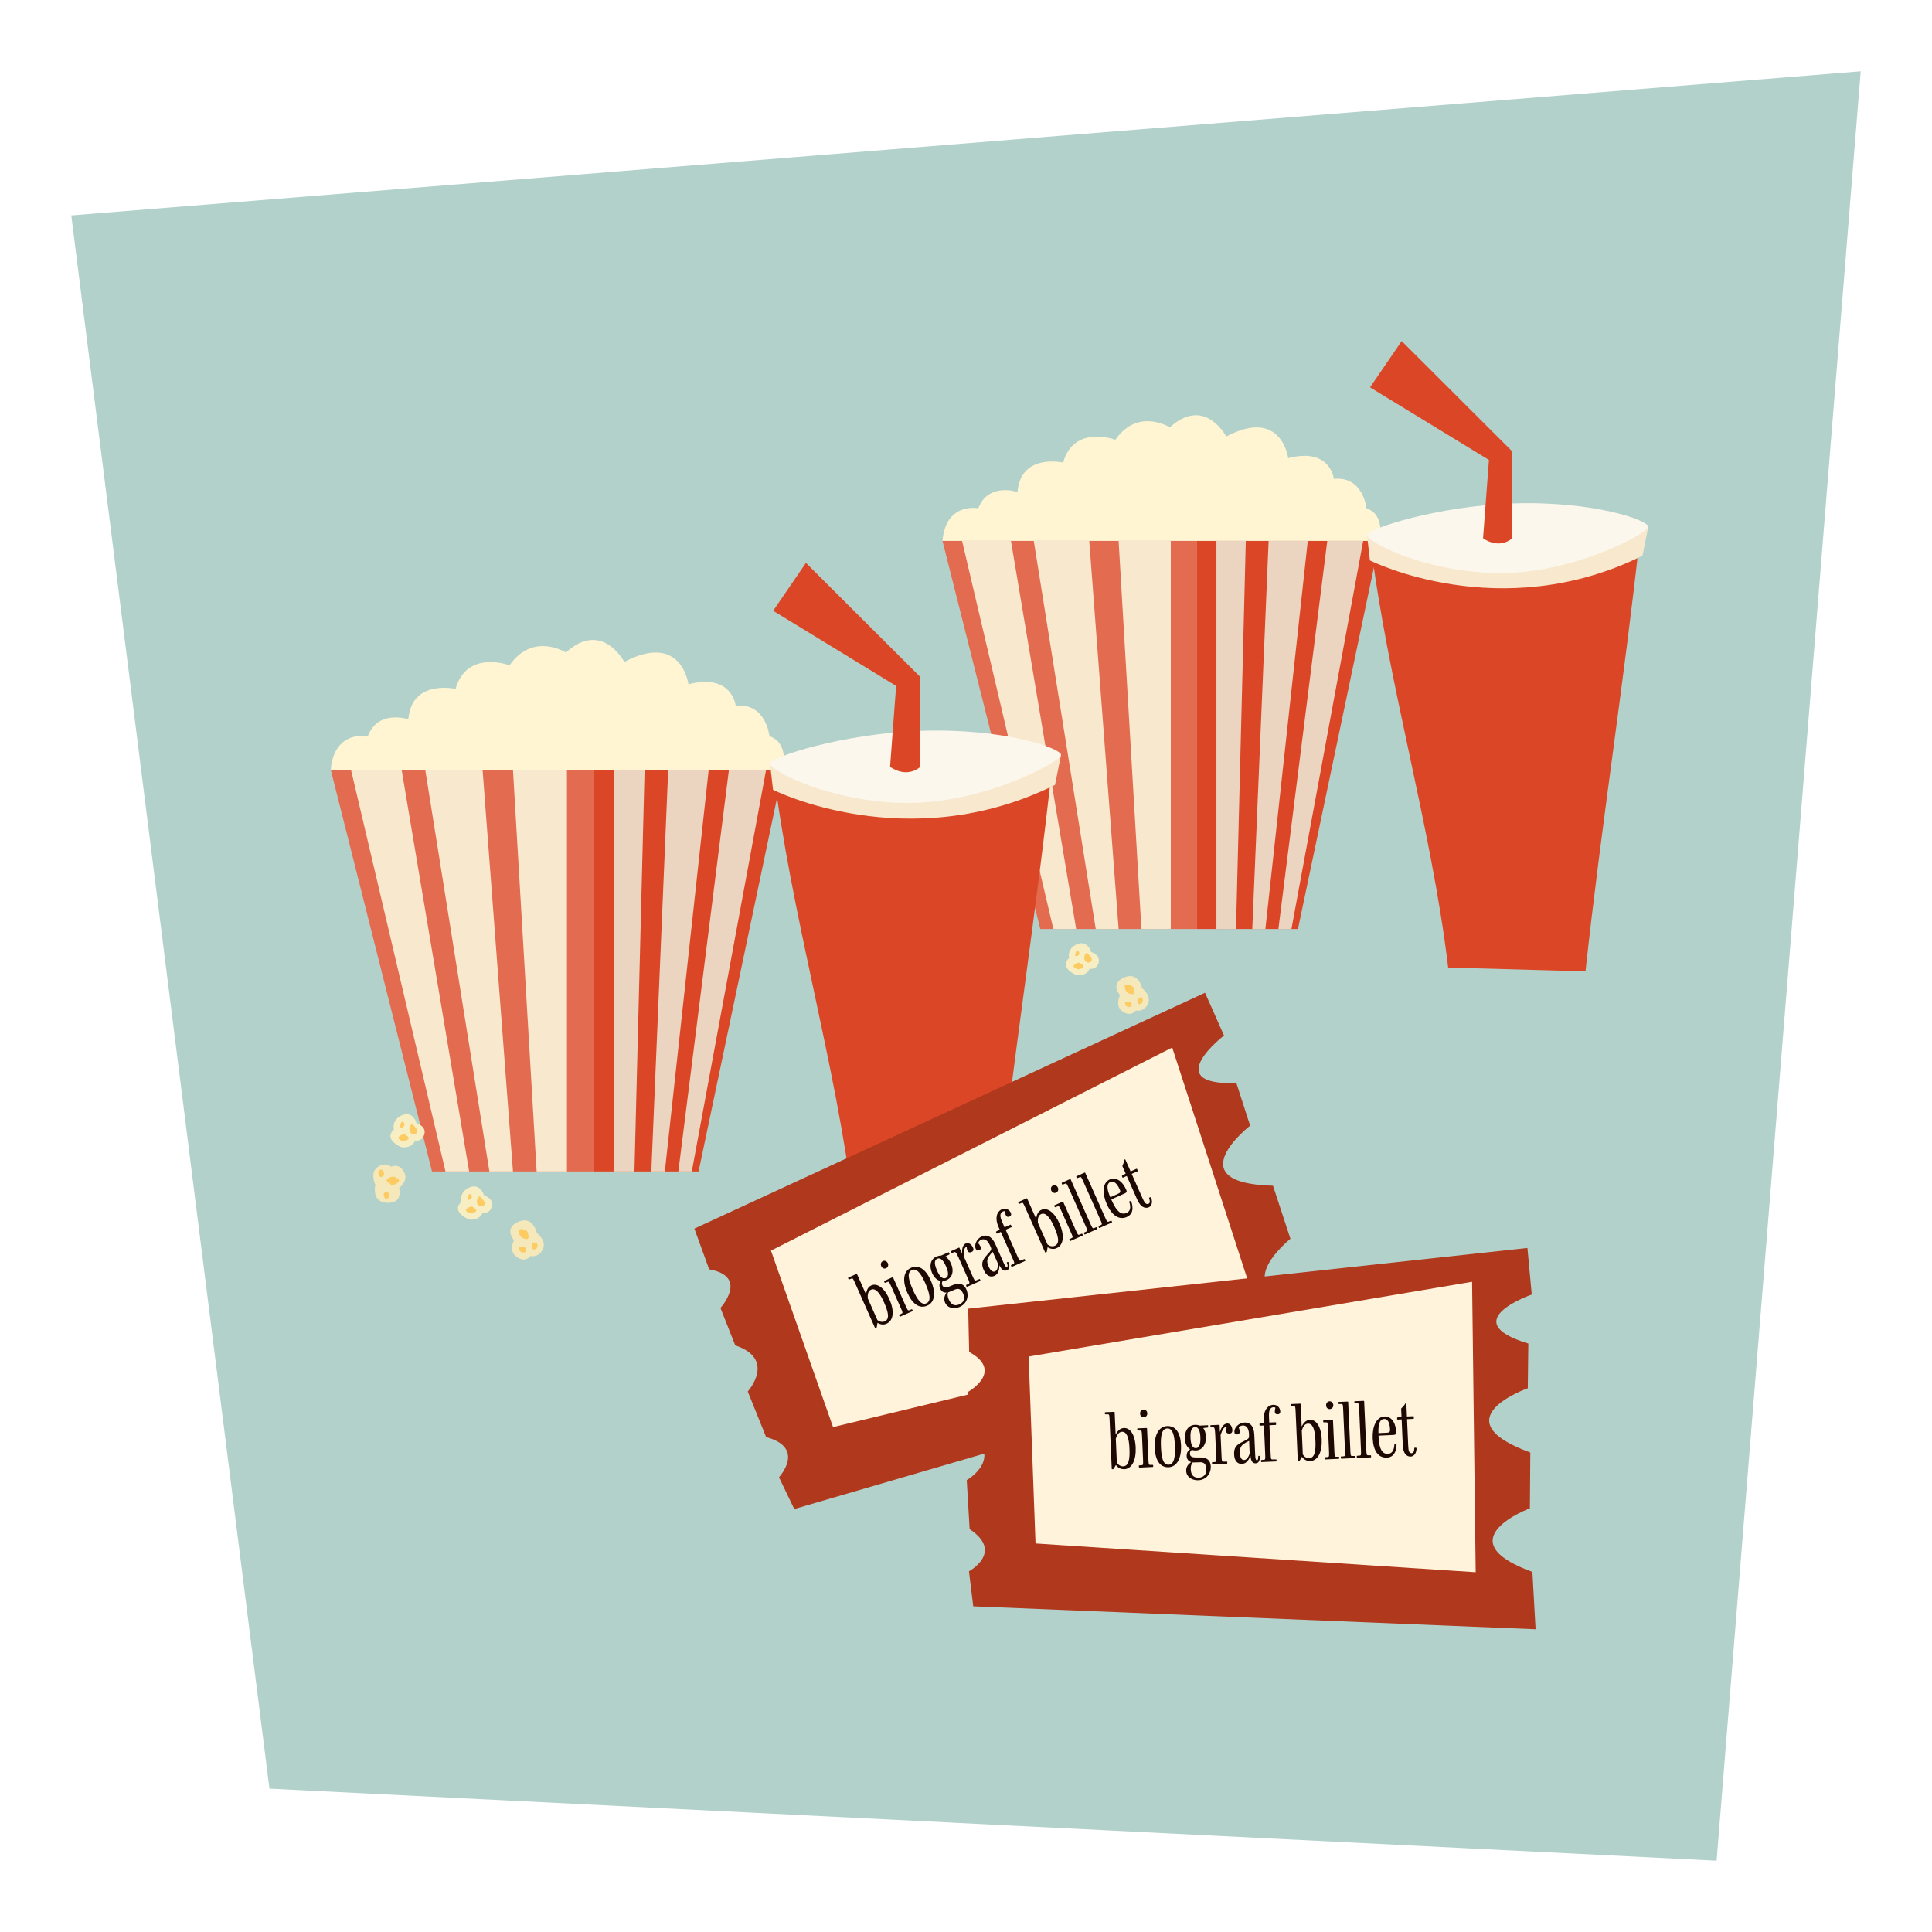<svg width="271" height="271" viewBox="0 0 271 271" fill="none" xmlns="http://www.w3.org/2000/svg">
<g filter="url(#filter0_d_531_3786)">
<path d="M242.785 259L39.795 248.893L12 28.215L263 8L242.785 259Z" fill="#B3D1CB"/>
<g filter="url(#filter1_d_531_3786)">
<path d="M197.496 72.872C197.496 72.872 198.415 69.217 195.669 68.299C195.669 68.299 195.214 63.725 191.095 64.18C191.095 64.18 190.64 59.724 184.694 61.266C184.694 61.266 183.776 54.115 176.001 58.233C176.001 58.233 172.994 52.472 168.092 56.953C168.092 56.953 163.654 54.115 160.444 58.688C160.444 58.688 154.633 56.507 153.125 61.889C153.125 61.889 147.179 60.516 146.724 66.008C146.724 66.008 142.605 64.635 141.232 68.299C141.232 68.299 136.658 67.38 136.204 72.872H197.505H197.496Z" fill="#FFF5D2"/>
</g>
<g filter="url(#filter2_d_531_3786)">
<path d="M171.883 127.309H149.924L136.204 72.872H171.883V127.309Z" fill="#E26B50"/>
</g>
<g filter="url(#filter3_d_531_3786)">
<path d="M186.066 127.309H171.882V72.872H197.496L186.066 127.309Z" fill="#DB4726"/>
</g>
<g filter="url(#filter4_d_531_3786)">
<path d="M174.628 72.872V127.309H177.374L178.747 72.872H174.628Z" fill="#EBD5C1"/>
</g>
<g filter="url(#filter5_d_531_3786)">
<path d="M195.213 72.872H190.177L183.32 127.309H185.148L195.213 72.872Z" fill="#EBD5C1"/>
</g>
<g filter="url(#filter6_d_531_3786)">
<path d="M181.948 72.872H187.44L181.493 127.309H179.657L181.948 72.872Z" fill="#EBD5C1"/>
</g>
<g filter="url(#filter7_d_531_3786)">
<path d="M168.226 72.872V127.309H164.107L160.906 72.872H168.226Z" fill="#F8E8CE"/>
</g>
<g filter="url(#filter8_d_531_3786)">
<path d="M138.949 72.872H145.806L154.953 127.309H151.752L138.949 72.872Z" fill="#F8E8CE"/>
</g>
<g filter="url(#filter9_d_531_3786)">
<path d="M149.006 72.872H156.788L160.907 127.309H157.698L149.006 72.872Z" fill="#F8E8CE"/>
</g>
<path d="M145.897 121.733C145.897 121.733 145.442 120.031 143.951 120.638C142.46 121.244 142.814 122.6 142.814 122.6C142.814 122.6 141.273 123.788 143.816 124.975C143.816 124.975 145.223 125.245 145.695 124.074C145.695 124.074 146.655 124.319 146.95 123.224C147.244 122.129 145.888 121.733 145.888 121.733H145.897Z" fill="#F8EEC3"/>
<path d="M144.684 123.965C144.094 124.37 143.749 124.041 143.749 124.041C143.749 124.041 143.101 123.78 143.699 123.418C144.297 123.056 144.465 123.384 144.465 123.384C144.465 123.384 145.097 123.688 144.684 123.965Z" fill="#FCCB61"/>
<path d="M145.898 122.483C145.898 122.483 146.26 123.081 145.611 123.199C144.963 123.317 144.929 122.508 144.929 122.508C144.929 122.508 145.089 121.514 145.494 122.003L145.906 122.491L145.898 122.483Z" fill="#FCCB61"/>
<path d="M143.784 121.717C143.784 121.717 143.953 121.329 144.18 121.666C144.407 122.003 144.062 122.264 144.062 122.264C144.062 122.264 143.582 122.475 143.683 122.096L143.784 121.717Z" fill="#FCCB61"/>
<path d="M140.313 130.08C140.313 130.08 139.715 132.438 141.93 132.522C144.137 132.598 143.531 130.535 143.531 130.535C143.531 130.535 144.76 129.557 144.28 128.521C143.8 127.485 143.135 127.342 142.444 127.629C142.444 127.629 141.619 126.896 140.566 127.704C139.513 128.513 140.313 130.08 140.313 130.08Z" fill="#F5E8BB"/>
<path d="M142.014 129.212C142.73 128.732 143.151 129.128 143.151 129.128C143.151 129.128 143.934 129.456 143.202 129.886C142.469 130.315 142.267 129.92 142.267 129.92C142.267 129.92 141.5 129.549 142.006 129.212H142.014Z" fill="#FCCB61"/>
<path d="M140.844 128.876C140.541 128.336 140.844 128.168 140.844 128.168C140.844 128.168 141.122 127.755 141.383 128.294C141.645 128.833 141.35 128.867 141.35 128.867C141.35 128.867 141.047 129.255 140.836 128.876H140.844Z" fill="#FCCB61"/>
<path d="M141.585 131.858C141.281 131.319 141.585 131.151 141.585 131.151C141.585 131.151 141.863 130.738 142.124 131.277C142.385 131.816 142.09 131.85 142.09 131.85C142.09 131.85 141.787 132.237 141.576 131.858H141.585Z" fill="#FCCB61"/>
<path d="M162.195 136.608C162.195 136.608 161.715 134.224 159.685 135.108C157.655 135.993 159.095 137.593 159.095 137.593C159.095 137.593 158.413 139.008 159.289 139.732C160.165 140.457 160.839 140.305 161.336 139.741C161.336 139.741 162.397 140.044 162.995 138.856C163.593 137.669 162.204 136.608 162.204 136.608H162.195Z" fill="#F5E8BB"/>
<path d="M160.705 137.442C159.855 137.29 159.829 136.709 159.829 136.709C159.829 136.709 159.492 135.925 160.318 136.128C161.143 136.33 161.008 136.751 161.008 136.751C161.008 136.751 161.303 137.551 160.705 137.442Z" fill="#FCCB61"/>
<path d="M160.436 139.261C159.821 139.228 159.846 138.874 159.846 138.874C159.846 138.874 159.652 138.419 160.242 138.486C160.831 138.554 160.705 138.823 160.705 138.823C160.705 138.823 160.874 139.287 160.436 139.261Z" fill="#FCCB61"/>
<path d="M162.288 138.141C162.356 138.756 162.002 138.789 162.002 138.789C162.002 138.789 161.589 139.059 161.555 138.461C161.522 137.863 161.808 137.947 161.808 137.947C161.808 137.947 162.238 137.711 162.288 138.141Z" fill="#FCCB61"/>
<path d="M155.045 131.529C155.045 131.529 154.59 129.828 153.099 130.434C151.609 131.041 151.962 132.397 151.962 132.397C151.962 132.397 150.421 133.584 152.965 134.772C152.965 134.772 154.371 135.042 154.843 133.871C154.843 133.871 155.803 134.115 156.098 133.02C156.393 131.925 155.037 131.529 155.037 131.529H155.045Z" fill="#F8EEC3"/>
<path d="M153.832 133.76C153.243 134.165 152.897 133.836 152.897 133.836C152.897 133.836 152.249 133.575 152.847 133.213C153.445 132.851 153.613 133.179 153.613 133.179C153.613 133.179 154.245 133.482 153.832 133.76Z" fill="#FCCB61"/>
<path d="M155.044 132.288C155.044 132.288 155.407 132.886 154.758 133.003C154.11 133.121 154.076 132.313 154.076 132.313C154.076 132.313 154.236 131.319 154.64 131.807L155.053 132.296L155.044 132.288Z" fill="#FCCB61"/>
<path d="M152.923 131.512C152.923 131.512 153.091 131.124 153.318 131.461C153.546 131.798 153.201 132.059 153.201 132.059C153.201 132.059 152.72 132.27 152.821 131.891L152.923 131.512Z" fill="#FCCB61"/>
<g filter="url(#filter10_d_531_3786)">
<path d="M207.133 131.715C204.707 111.5 198.584 91.69 196.166 71.484C199.375 73.134 206.021 76.015 214.882 75.973C223.507 75.939 230.792 73.134 233.993 71.5C231.803 91.707 228.577 112.048 226.396 132.254" fill="#DB4726"/>
<path d="M195.753 71.079L196.158 74.608C196.158 74.608 214.444 83.831 234.389 73.951L235.206 69.883L195.753 71.087V71.079Z" fill="#F8E8CE"/>
<path d="M235.206 69.874C235.206 70.775 224.913 76.394 214.469 76.385C204.016 76.377 195.753 71.98 195.753 71.079C195.753 70.177 205.642 66.994 216.078 66.623C227.448 66.219 235.206 68.981 235.197 69.874H235.206Z" fill="#FCF7ED"/>
<path d="M212.026 71.5L212.852 60.517L196.174 50.334L200.613 43.84L216.103 59.304V71.509C216.103 71.509 214.46 73.134 212.026 71.509V71.5Z" fill="#DB4726"/>
</g>
<g filter="url(#filter11_d_531_3786)">
<path d="M113.824 104.997C113.824 104.997 114.767 101.207 111.928 100.264C111.928 100.264 111.457 95.53 107.195 96.002C107.195 96.002 106.723 91.386 100.566 92.987C100.566 92.987 99.623 85.591 91.57 89.853C91.57 89.853 88.454 83.898 83.383 88.531C83.383 88.531 78.785 85.591 75.474 90.325C75.474 90.325 69.461 88.067 67.902 93.635C67.902 93.635 61.754 92.212 61.274 97.897C61.274 97.897 57.012 96.474 55.597 100.264C55.597 100.264 50.863 99.32 50.391 104.997H113.815H113.824Z" fill="#FFF5D2"/>
</g>
<g filter="url(#filter12_d_531_3786)">
<path d="M87.317 161.321H64.6L50.4 104.997H87.317V161.321Z" fill="#E26B50"/>
</g>
<g filter="url(#filter13_d_531_3786)">
<path d="M101.989 161.321H87.317V104.997H113.823L101.989 161.321Z" fill="#DB4726"/>
</g>
<g filter="url(#filter14_d_531_3786)">
<path d="M90.154 104.997V161.321H92.993L94.416 104.997H90.154Z" fill="#EBD5C1"/>
</g>
<g filter="url(#filter15_d_531_3786)">
<path d="M111.457 104.997H106.244L99.151 161.321H101.038L111.457 104.997Z" fill="#EBD5C1"/>
</g>
<g filter="url(#filter16_d_531_3786)">
<path d="M97.728 104.997H103.405L97.256 161.321H95.361L97.728 104.997Z" fill="#EBD5C1"/>
</g>
<g filter="url(#filter17_d_531_3786)">
<path d="M83.526 104.997V161.321H79.273L75.954 104.997H83.526Z" fill="#F8E8CE"/>
</g>
<g filter="url(#filter18_d_531_3786)">
<path d="M53.239 104.997H60.339L69.807 161.321H66.488L53.239 104.997Z" fill="#F8E8CE"/>
</g>
<g filter="url(#filter19_d_531_3786)">
<path d="M63.649 104.997H71.693L75.955 161.321H72.645L63.649 104.997Z" fill="#F8E8CE"/>
</g>
<path d="M60.431 155.551C60.431 155.551 59.959 153.791 58.418 154.422C56.877 155.054 57.247 156.452 57.247 156.452C57.247 156.452 55.647 157.682 58.283 158.912C58.283 158.912 59.74 159.19 60.229 157.977C60.229 157.977 61.223 158.221 61.526 157.093C61.829 155.964 60.431 155.551 60.431 155.551Z" fill="#F8EEC3"/>
<path d="M59.176 157.859C58.562 158.272 58.208 157.935 58.208 157.935C58.208 157.935 57.534 157.665 58.157 157.286C58.781 156.907 58.958 157.252 58.958 157.252C58.958 157.252 59.614 157.564 59.185 157.859H59.176Z" fill="#FCCB61"/>
<path d="M60.432 156.334C60.432 156.334 60.811 156.949 60.129 157.075C59.446 157.201 59.421 156.359 59.421 156.359C59.421 156.359 59.59 155.331 60.011 155.837L60.432 156.342V156.334Z" fill="#FCCB61"/>
<path d="M58.241 155.534C58.241 155.534 58.41 155.129 58.654 155.475C58.898 155.82 58.528 156.098 58.528 156.098C58.528 156.098 58.031 156.317 58.132 155.921L58.241 155.525V155.534Z" fill="#FCCB61"/>
<path d="M54.653 164.192C54.653 164.192 54.038 166.635 56.32 166.719C58.603 166.803 57.98 164.664 57.98 164.664C57.98 164.664 59.252 163.653 58.763 162.583C58.274 161.514 57.575 161.362 56.859 161.657C56.859 161.657 56.009 160.899 54.922 161.733C53.836 162.567 54.661 164.192 54.661 164.192H54.653Z" fill="#F5E8BB"/>
<path d="M56.413 163.291C57.154 162.794 57.592 163.206 57.592 163.206C57.592 163.206 58.409 163.543 57.651 163.99C56.893 164.436 56.682 164.023 56.682 164.023C56.682 164.023 55.891 163.644 56.413 163.291Z" fill="#FCCB61"/>
<path d="M55.208 162.946C54.897 162.39 55.208 162.213 55.208 162.213C55.208 162.213 55.495 161.792 55.764 162.34C56.034 162.887 55.731 162.929 55.731 162.929C55.731 162.929 55.419 163.334 55.2 162.938L55.208 162.946Z" fill="#FCCB61"/>
<path d="M55.967 166.021C55.655 165.465 55.967 165.288 55.967 165.288C55.967 165.288 56.253 164.867 56.523 165.414C56.792 165.962 56.489 166.004 56.489 166.004C56.489 166.004 56.177 166.408 55.958 166.012L55.967 166.021Z" fill="#FCCB61"/>
<path d="M77.293 170.94C77.293 170.94 76.796 168.472 74.699 169.382C72.602 170.3 74.093 171.95 74.093 171.95C74.093 171.95 73.385 173.408 74.295 174.166C75.204 174.924 75.895 174.755 76.409 174.174C76.409 174.174 77.504 174.494 78.127 173.264C78.75 172.035 77.302 170.94 77.302 170.94H77.293Z" fill="#F5E8BB"/>
<path d="M75.751 171.798C74.867 171.638 74.842 171.04 74.842 171.04C74.842 171.04 74.488 170.231 75.347 170.433C76.206 170.635 76.063 171.082 76.063 171.082C76.063 171.082 76.366 171.907 75.743 171.798H75.751Z" fill="#FCCB61"/>
<path d="M75.466 173.693C74.835 173.651 74.851 173.289 74.851 173.289C74.851 173.289 74.649 172.818 75.256 172.885C75.862 172.952 75.736 173.23 75.736 173.23C75.736 173.23 75.904 173.71 75.458 173.685L75.466 173.693Z" fill="#FCCB61"/>
<path d="M77.386 172.532C77.454 173.163 77.091 173.205 77.091 173.205C77.091 173.205 76.662 173.483 76.628 172.869C76.594 172.254 76.889 172.338 76.889 172.338C76.889 172.338 77.336 172.094 77.386 172.54V172.532Z" fill="#FCCB61"/>
<path d="M69.898 165.683C69.898 165.683 69.427 163.923 67.885 164.555C66.344 165.186 66.715 166.584 66.715 166.584C66.715 166.584 65.114 167.814 67.751 169.044C67.751 169.044 69.208 169.322 69.696 168.109C69.696 168.109 70.69 168.353 70.993 167.225C71.297 166.096 69.898 165.683 69.898 165.683Z" fill="#F8EEC3"/>
<path d="M68.644 167.999C68.029 168.412 67.675 168.075 67.675 168.075C67.675 168.075 67.001 167.806 67.625 167.427C68.248 167.048 68.425 167.393 68.425 167.393C68.425 167.393 69.082 167.705 68.652 167.999H68.644Z" fill="#FCCB61"/>
<path d="M69.889 166.468C69.889 166.468 70.269 167.082 69.586 167.209C68.904 167.335 68.879 166.493 68.879 166.493C68.879 166.493 69.047 165.465 69.468 165.971L69.889 166.476V166.468Z" fill="#FCCB61"/>
<path d="M67.701 165.676C67.701 165.676 67.869 165.271 68.113 165.617C68.358 165.962 67.987 166.24 67.987 166.24C67.987 166.24 67.49 166.459 67.591 166.063L67.701 165.667V165.676Z" fill="#FCCB61"/>
<g filter="url(#filter20_d_531_3786)">
<path d="M123.779 165.878C121.269 144.965 114.935 124.472 112.433 103.558C115.752 105.268 122.634 108.241 131.798 108.207C140.726 108.174 148.256 105.276 151.574 103.575C149.309 124.48 145.973 145.52 143.707 166.434" fill="#DB4726"/>
<path d="M112.012 103.136L112.433 106.783C112.433 106.783 131.351 116.326 151.987 106.101L152.829 101.89L112.012 103.136Z" fill="#F8E8CE"/>
<path d="M152.829 101.889C152.829 102.816 142.183 108.636 131.376 108.627C120.561 108.619 112.012 104.071 112.012 103.136C112.012 102.201 122.238 98.907 133.044 98.52C144.811 98.099 152.829 100.954 152.829 101.889Z" fill="#FCF7ED"/>
<path d="M128.849 103.574L129.7 92.212L112.45 81.675L117.049 74.953L133.077 90.948V103.574C133.077 103.574 131.384 105.259 128.858 103.574H128.849Z" fill="#DB4726"/>
</g>
<g filter="url(#filter21_d_531_3786)">
<path d="M191.188 185.561L115.408 207.671L113.268 203.216C113.268 203.216 117.109 199.089 111.466 197.581L108.888 191.188C108.888 191.188 112.948 186.656 107.136 184.719L105.056 179.463C105.056 179.463 109.107 175.05 103.472 174.047L101.4 168.337L173.028 135.252L175.69 141.249C175.69 141.249 166.601 148.265 177.425 147.92L179.354 153.892C179.354 153.892 168.977 161.969 182.563 162.323L185.005 169.76C185.005 169.76 175.075 177.796 188.181 178.099L191.171 185.578L191.188 185.561Z" fill="#AF381D"/>
</g>
<path d="M179.007 183.683L118.852 198.179L110.142 173.424L166.424 144.938L179.007 183.683Z" fill="#FFF3DB"/>
<g filter="url(#filter22_d_531_3786)">
<path d="M219.387 224.534L140.515 221.316L139.917 216.406C139.917 216.406 144.87 213.719 140.01 210.493L139.606 203.612C139.606 203.612 144.895 200.605 140.01 196.924L139.715 191.281C139.715 191.281 144.963 188.392 139.943 185.637L139.808 179.564L218.25 171.049L218.856 177.585C218.856 177.585 208.007 181.333 218.376 184.458L218.3 190.733C218.3 190.733 205.885 195.079 218.654 199.745L218.595 207.57C218.595 207.57 206.618 212.018 218.949 216.49L219.395 224.534H219.387Z" fill="#AF381D"/>
</g>
<path d="M126.349 183.682C125.936 183.868 125.515 183.809 125.094 183.556H125.086L124.985 184.137C124.968 184.213 124.959 184.23 124.926 184.247L124.824 184.289C124.766 184.314 124.749 184.297 124.723 184.238L121.986 178.073C121.657 177.323 121.615 177.273 121.438 177.34L121.135 177.466C121.076 177.492 121.051 177.492 121.026 177.433L120.967 177.298C120.942 177.239 120.958 177.222 121.017 177.197L122.104 176.708C122.197 176.666 122.205 176.692 122.239 176.776L123.477 179.564H123.494C123.536 178.983 123.755 178.511 124.226 178.3C124.951 177.98 125.97 178.477 126.753 180.238C127.461 181.829 127.377 183.219 126.349 183.682ZM124.176 178.907C123.772 179.084 123.679 179.555 123.721 180.12L125.077 183.169C125.372 183.404 125.759 183.497 126.105 183.346C126.846 183.017 126.585 181.998 126.004 180.684C125.347 179.202 124.749 178.654 124.176 178.907Z" fill="#1D0803"/>
<path d="M126.298 175.891C126.012 176.018 125.734 175.883 125.607 175.597C125.481 175.319 125.582 175.007 125.852 174.889C126.113 174.771 126.408 174.914 126.534 175.184C126.66 175.47 126.559 175.774 126.298 175.891ZM128.294 182.672C128.235 182.697 128.21 182.697 128.185 182.638L128.126 182.503C128.101 182.444 128.117 182.428 128.176 182.402L128.471 182.259C128.657 182.166 128.64 182.099 128.303 181.358L127.048 178.536C126.719 177.787 126.677 177.736 126.492 177.82L126.189 177.93C126.13 177.955 126.104 177.955 126.079 177.896L126.02 177.761C125.995 177.702 126.012 177.686 126.071 177.66L127.157 177.172C127.233 177.138 127.258 177.155 127.292 177.239L128.985 181.055C129.313 181.804 129.356 181.855 129.549 181.787L129.853 181.661C129.912 181.636 129.937 181.636 129.962 181.695L130.021 181.83C130.046 181.889 130.029 181.905 129.97 181.931L128.294 182.672Z" fill="#1D0803"/>
<path d="M132.076 181.139C130.973 181.627 129.979 180.92 129.28 179.336C128.564 177.728 128.674 176.338 129.777 175.841C130.88 175.352 131.866 176.043 132.565 177.627C133.281 179.235 133.171 180.65 132.076 181.139ZM129.903 176.161C129.187 176.481 129.423 177.517 130.063 178.949C130.661 180.288 131.242 181.13 131.958 180.81C132.658 180.499 132.422 179.429 131.79 177.997C131.192 176.658 130.602 175.841 129.903 176.153V176.161Z" fill="#1D0803"/>
<path d="M136.632 181.316C135.908 181.636 134.939 181.56 134.568 180.727C134.333 180.196 134.484 179.75 134.762 179.312C134.349 179.337 134.055 179.143 133.878 178.756C133.692 178.343 133.768 177.998 133.979 177.686C133.499 177.627 133.044 177.24 132.749 176.574C132.311 175.589 132.496 174.637 133.356 174.258C133.558 174.174 133.777 174.115 133.996 174.123L134.998 173.677C135.065 173.643 135.091 173.643 135.116 173.694L135.192 173.87C135.217 173.929 135.2 173.946 135.141 173.971L134.602 174.258C134.872 174.418 135.175 174.746 135.394 175.235C135.832 176.22 135.638 177.172 134.779 177.56C134.627 177.627 134.383 177.686 134.24 177.678C134.097 177.871 134.08 178.065 134.189 178.301C134.333 178.612 134.661 178.646 135.04 178.503L135.798 178.2C136.565 177.897 137.205 178.082 137.542 178.848C137.988 179.859 137.575 180.895 136.64 181.308L136.632 181.316ZM133.465 174.569C132.934 174.805 133.137 175.538 133.44 176.229C133.726 176.869 134.13 177.501 134.661 177.265C135.183 177.029 134.981 176.271 134.678 175.589C134.392 174.949 133.996 174.342 133.465 174.569ZM135.916 178.899L134.964 179.295C134.888 179.573 134.905 179.884 135.091 180.297C135.402 180.996 135.891 181.266 136.573 180.962C137.188 180.693 137.407 180.145 137.095 179.446C136.775 178.73 136.371 178.705 135.916 178.899Z" fill="#1D0803"/>
<path d="M137.685 178.494C137.626 178.519 137.601 178.519 137.575 178.46L137.516 178.326C137.491 178.267 137.508 178.25 137.567 178.225L137.862 178.081C138.047 177.989 138.03 177.921 137.693 177.172L136.464 174.409C136.101 173.601 136 173.575 135.815 173.651L135.571 173.744C135.512 173.769 135.487 173.769 135.461 173.71L135.402 173.575C135.377 173.516 135.394 173.499 135.453 173.474L136.472 173.019C136.565 172.977 136.573 173.002 136.607 173.087L136.944 173.853H136.961C136.902 173.179 137.045 172.607 137.474 172.413C137.87 172.236 138.283 172.556 138.485 173.011C138.62 173.314 138.527 173.508 138.283 173.617C138.013 173.735 137.803 173.668 137.702 173.432C137.634 173.272 137.601 173.087 137.601 172.91C137.55 172.91 137.533 172.91 137.516 172.927C137.18 173.078 137.171 173.643 137.205 174.266L138.359 176.869C138.687 177.618 138.729 177.669 138.923 177.601L139.353 177.424C139.412 177.399 139.437 177.399 139.462 177.458L139.521 177.593C139.546 177.652 139.53 177.669 139.471 177.694L137.668 178.494H137.685Z" fill="#1D0803"/>
<path d="M143.262 175.715C143.388 175.656 143.346 175.446 143.237 175.151C143.211 175.1 143.22 175.05 143.27 175.042L143.371 175.025C143.439 175.008 143.456 175.058 143.472 175.117C143.666 175.656 143.616 176.019 143.245 176.179C142.849 176.355 142.504 176.136 142.201 175.505H142.184C142.184 176.254 141.956 176.76 141.476 176.97C140.954 177.206 140.356 176.987 139.977 176.128C139.606 175.294 139.75 174.78 140.423 174.056C141.131 173.298 141.097 173.222 140.962 172.919L140.853 172.675C140.474 171.816 139.977 171.748 139.623 171.9C139.396 172.001 139.261 172.186 139.202 172.363C139.345 172.523 139.463 172.683 139.539 172.852C139.632 173.071 139.615 173.256 139.362 173.365C139.143 173.466 138.975 173.424 138.857 173.155C138.646 172.675 138.933 171.782 139.716 171.428C140.381 171.133 141.097 171.369 141.611 172.506L142.756 175.092C143.009 175.656 143.127 175.774 143.279 175.707L143.262 175.715ZM141.249 173.584C141.038 173.795 140.844 174.039 140.684 174.267C140.432 174.662 140.407 175.05 140.651 175.614C140.92 176.212 141.232 176.49 141.586 176.33C141.906 176.187 141.99 175.741 141.973 175.227L141.24 173.584H141.249Z" fill="#1D0803"/>
<path d="M143.977 175.698C143.918 175.723 143.893 175.723 143.868 175.664L143.809 175.529C143.783 175.47 143.8 175.453 143.859 175.428L144.154 175.285C144.331 175.192 144.314 175.133 143.977 174.384L142.385 170.804L141.897 171.023C141.838 171.048 141.812 171.048 141.787 170.989L141.72 170.846C141.694 170.787 141.711 170.77 141.762 170.728L142.225 170.467L142.048 170.071C141.56 168.976 141.745 167.982 142.528 167.629C143.025 167.41 143.564 167.637 143.783 168.117C143.893 168.37 143.817 168.538 143.598 168.639C143.354 168.749 143.177 168.665 143.084 168.454C143.008 168.286 142.983 168.092 142.958 167.907C142.874 167.873 142.781 167.89 142.688 167.932C142.2 168.151 142.242 168.648 142.579 169.406L142.907 170.155L143.699 169.802C143.766 169.768 143.783 169.776 143.809 169.835L143.893 170.029C143.927 170.096 143.918 170.113 143.859 170.139L143.059 170.492L144.651 174.072C144.979 174.822 145.021 174.872 145.198 174.805L145.645 174.62C145.704 174.594 145.729 174.594 145.754 174.653L145.813 174.788C145.838 174.847 145.822 174.864 145.763 174.889L143.952 175.698H143.977Z" fill="#1D0803"/>
<path d="M150.209 173.078C149.797 173.264 149.375 173.205 148.954 172.952H148.946L148.845 173.533C148.828 173.609 148.819 173.626 148.786 173.643L148.685 173.685C148.626 173.71 148.609 173.693 148.584 173.634L145.846 167.469C145.518 166.719 145.476 166.668 145.299 166.736L144.995 166.862C144.937 166.887 144.911 166.887 144.886 166.828L144.827 166.694C144.802 166.635 144.819 166.618 144.878 166.593L145.964 166.104C146.057 166.062 146.065 166.087 146.099 166.171L147.337 168.959H147.354C147.396 168.378 147.615 167.907 148.087 167.696C148.811 167.376 149.83 167.873 150.614 169.633C151.321 171.225 151.237 172.615 150.209 173.078ZM148.036 168.302C147.632 168.479 147.539 168.951 147.581 169.515L148.937 172.564C149.232 172.8 149.62 172.893 149.965 172.741C150.706 172.413 150.445 171.394 149.864 170.08C149.207 168.597 148.609 168.05 148.036 168.302Z" fill="#1D0803"/>
<path d="M150.152 165.287C149.865 165.414 149.587 165.279 149.461 164.992C149.335 164.714 149.436 164.403 149.705 164.285C149.966 164.167 150.261 164.31 150.388 164.58C150.514 164.866 150.413 165.169 150.152 165.287ZM152.156 172.068C152.097 172.093 152.072 172.093 152.047 172.034L151.988 171.899C151.963 171.84 151.98 171.823 152.038 171.798L152.333 171.655C152.519 171.562 152.502 171.495 152.165 170.754L150.91 167.932C150.581 167.182 150.539 167.132 150.354 167.216L150.051 167.326C149.992 167.351 149.966 167.351 149.941 167.292L149.882 167.157C149.857 167.098 149.874 167.081 149.933 167.056L151.019 166.568C151.095 166.534 151.12 166.551 151.154 166.635L152.847 170.45C153.176 171.2 153.218 171.251 153.411 171.183L153.715 171.057C153.774 171.032 153.799 171.032 153.824 171.091L153.883 171.225C153.908 171.284 153.891 171.301 153.833 171.326L152.156 172.068Z" fill="#1D0803"/>
<path d="M154.21 171.15C154.151 171.175 154.126 171.175 154.101 171.116L154.042 170.981C154.017 170.922 154.033 170.906 154.092 170.88L154.387 170.737C154.573 170.644 154.556 170.577 154.219 169.836L151.961 164.765C151.633 164.016 151.591 163.965 151.397 164.033L151.094 164.159C151.035 164.184 151.01 164.184 150.984 164.125L150.925 163.99C150.9 163.931 150.917 163.915 150.976 163.889L152.063 163.401C152.138 163.367 152.164 163.384 152.197 163.468L154.893 169.533C155.221 170.282 155.263 170.333 155.457 170.265L155.76 170.139C155.819 170.114 155.844 170.114 155.87 170.173L155.929 170.307C155.954 170.366 155.937 170.383 155.878 170.409L154.202 171.15H154.21Z" fill="#1D0803"/>
<path d="M156.258 170.24C156.199 170.265 156.174 170.265 156.149 170.206L156.09 170.072C156.065 170.013 156.082 169.996 156.141 169.971L156.435 169.827C156.621 169.735 156.604 169.667 156.267 168.926L154.01 163.856C153.681 163.106 153.639 163.055 153.445 163.123L153.142 163.249C153.083 163.274 153.058 163.274 153.032 163.215L152.974 163.081C152.948 163.022 152.965 163.005 153.024 162.98L154.111 162.491C154.186 162.457 154.212 162.474 154.245 162.559L156.941 168.623C157.269 169.373 157.311 169.423 157.505 169.356L157.808 169.229C157.867 169.204 157.892 169.204 157.918 169.263L157.977 169.398C158.002 169.457 157.985 169.474 157.926 169.499L156.25 170.24H156.258Z" fill="#1D0803"/>
<path d="M160.074 168.699C158.987 169.187 157.951 168.497 157.244 166.896C156.595 165.431 156.595 163.923 157.665 163.443C158.389 163.123 159.332 163.468 159.947 164.833L159.981 164.908C160.091 165.161 160.048 165.279 159.737 165.414L157.875 166.239L157.968 166.45C158.642 167.966 159.29 168.463 160.023 168.134C160.545 167.899 160.655 167.385 160.402 166.61C160.394 166.559 160.385 166.509 160.444 166.5L160.571 166.467C160.646 166.45 160.663 166.467 160.68 166.534C161 167.452 160.933 168.303 160.074 168.69V168.699ZM157.749 163.797C157.151 164.058 157.277 164.892 157.741 165.936L158.785 165.473C159.156 165.313 159.215 165.178 159.08 164.875C158.667 163.948 158.212 163.603 157.757 163.805L157.749 163.797Z" fill="#1D0803"/>
<path d="M163.106 167.351C162.601 167.578 161.969 167.267 161.539 166.315L160.048 162.954L159.56 163.173C159.493 163.207 159.467 163.207 159.442 163.139L159.375 162.996C159.349 162.937 159.375 162.929 159.425 162.895L159.897 162.617L159.459 161.632C159.434 161.573 159.434 161.548 159.459 161.489C159.552 161.27 159.661 161.008 159.703 160.756C159.703 160.688 159.703 160.663 159.745 160.646L159.779 160.629C159.779 160.629 159.829 160.621 159.863 160.68L160.588 162.314L161.379 161.96C161.447 161.927 161.472 161.927 161.497 161.994L161.581 162.188C161.615 162.255 161.598 162.272 161.539 162.306L160.739 162.659L162.289 166.138C162.55 166.719 162.769 166.997 163.098 166.854C163.308 166.761 163.342 166.517 163.19 166.096C163.173 166.028 163.182 165.995 163.241 165.97L163.367 165.936C163.434 165.902 163.46 165.936 163.477 166.003C163.721 166.694 163.527 167.182 163.106 167.368V167.351Z" fill="#1D0803"/>
<path d="M208.993 218.537L147.253 214.502L146.285 188.282L208.487 177.795L208.993 218.537Z" fill="#FFF3DB"/>
<path d="M159.651 204.075C159.197 204.092 158.826 203.881 158.531 203.502H158.523L158.22 203.999C158.177 204.066 158.161 204.075 158.127 204.083H158.017C157.95 204.083 157.942 204.066 157.942 204.007L157.647 197.269C157.613 196.452 157.596 196.393 157.403 196.385H157.074C157.007 196.385 156.99 196.385 156.981 196.317V196.166C156.973 196.098 156.99 196.09 157.057 196.09L158.253 196.039C158.354 196.039 158.354 196.056 158.354 196.157L158.489 199.206H158.514C158.759 198.693 159.138 198.33 159.66 198.305C160.452 198.271 161.218 199.105 161.302 201.034C161.378 202.778 160.797 204.041 159.668 204.092L159.651 204.075ZM159.382 198.836C158.935 198.853 158.683 199.257 158.514 199.804L158.658 203.14C158.843 203.468 159.171 203.696 159.55 203.679C160.359 203.645 160.494 202.601 160.426 201.161C160.359 199.535 159.997 198.811 159.382 198.836Z" fill="#1D0803"/>
<path d="M161.842 203.839C161.774 203.839 161.758 203.839 161.749 203.771V203.62C161.741 203.552 161.758 203.544 161.825 203.544L162.153 203.519C162.356 203.502 162.364 203.434 162.33 202.617L162.196 199.535C162.162 198.718 162.145 198.65 161.943 198.659H161.614C161.547 198.659 161.53 198.642 161.522 198.583V198.431C161.513 198.364 161.53 198.355 161.598 198.355L162.794 198.305C162.878 198.305 162.895 198.322 162.895 198.423L163.08 202.592C163.114 203.409 163.131 203.477 163.333 203.477H163.661C163.729 203.477 163.745 203.477 163.754 203.544V203.695C163.762 203.763 163.745 203.771 163.678 203.771L161.85 203.856L161.842 203.839ZM162.448 196.806C162.137 196.822 161.926 196.595 161.918 196.283C161.901 195.98 162.111 195.728 162.406 195.711C162.684 195.702 162.912 195.938 162.928 196.233C162.945 196.545 162.735 196.789 162.457 196.806H162.448Z" fill="#1D0803"/>
<path d="M165.918 203.805C164.714 203.855 164.048 202.828 163.972 201.101C163.897 199.341 164.503 198.086 165.716 198.035C166.92 197.984 167.586 198.987 167.662 200.713C167.737 202.474 167.123 203.754 165.918 203.805ZM165.716 198.372C164.933 198.406 164.773 199.458 164.848 201.025C164.916 202.491 165.152 203.493 165.935 203.451C166.701 203.417 166.87 202.331 166.802 200.772C166.735 199.307 166.491 198.33 165.716 198.364V198.372Z" fill="#1D0803"/>
<path d="M170.096 205.633C169.304 205.666 168.428 205.245 168.386 204.327C168.361 203.746 168.664 203.392 169.077 203.081C168.681 202.946 168.47 202.668 168.453 202.238C168.436 201.783 168.63 201.489 168.942 201.278C168.521 201.051 168.234 200.52 168.201 199.796C168.15 198.718 168.672 197.901 169.616 197.858C169.835 197.85 170.062 197.884 170.264 197.968L171.359 197.917C171.435 197.917 171.46 197.917 171.46 197.976V198.17C171.469 198.237 171.452 198.246 171.384 198.246L170.778 198.313C170.972 198.566 171.132 198.979 171.157 199.518C171.208 200.596 170.677 201.413 169.734 201.455C169.574 201.455 169.321 201.43 169.186 201.371C168.984 201.497 168.9 201.674 168.908 201.935C168.925 202.28 169.22 202.424 169.624 202.432H170.441C171.267 202.432 171.797 202.828 171.831 203.67C171.881 204.774 171.115 205.591 170.096 205.633ZM169.616 198.187C169.034 198.212 168.959 198.97 168.992 199.72C169.026 200.419 169.178 201.152 169.75 201.126C170.323 201.101 170.407 200.318 170.374 199.568C170.34 198.869 170.188 198.153 169.616 198.178V198.187ZM170.306 203.114L169.279 203.14C169.102 203.375 169.009 203.67 169.026 204.117C169.06 204.883 169.414 205.304 170.163 205.271C170.837 205.237 171.241 204.816 171.208 204.049C171.174 203.266 170.803 203.097 170.306 203.106V203.114Z" fill="#1D0803"/>
<path d="M172.101 203.393C172.033 203.393 172.016 203.393 172.008 203.325V203.174C172 203.106 172.016 203.098 172.084 203.098L172.412 203.072C172.614 203.056 172.623 202.988 172.589 202.171L172.454 199.147C172.412 198.263 172.328 198.204 172.134 198.204H171.873C171.806 198.204 171.789 198.204 171.781 198.137V197.985C171.772 197.918 171.789 197.909 171.856 197.909L172.977 197.859C173.078 197.859 173.078 197.876 173.078 197.977L173.111 198.819H173.137C173.322 198.17 173.659 197.699 174.139 197.673C174.569 197.657 174.838 198.103 174.863 198.6C174.88 198.928 174.72 199.08 174.451 199.088C174.156 199.105 173.987 198.962 173.979 198.701C173.979 198.533 174.004 198.347 174.072 198.179C174.029 198.162 174.004 198.162 173.987 198.162C173.617 198.179 173.406 198.701 173.212 199.291L173.339 202.138C173.372 202.955 173.389 203.022 173.591 203.022H174.055C174.122 203.005 174.139 203.022 174.147 203.081V203.232C174.156 203.3 174.139 203.308 174.072 203.308L172.101 203.393Z" fill="#1D0803"/>
<path d="M178.309 202.836C178.452 202.836 178.486 202.609 178.495 202.297C178.495 202.246 178.511 202.196 178.57 202.204L178.671 202.221C178.739 202.221 178.739 202.28 178.73 202.348C178.714 202.92 178.528 203.24 178.132 203.257C177.703 203.274 177.459 202.946 177.408 202.246H177.383C177.113 202.937 176.717 203.325 176.195 203.341C175.622 203.367 175.142 202.946 175.109 202.011C175.066 201.101 175.387 200.671 176.279 200.25C177.214 199.795 177.214 199.728 177.197 199.391V199.122C177.147 198.187 176.709 197.934 176.322 197.951C176.069 197.959 175.884 198.086 175.757 198.22C175.833 198.423 175.884 198.616 175.892 198.793C175.9 199.029 175.816 199.197 175.538 199.206C175.302 199.214 175.151 199.113 175.142 198.827C175.117 198.305 175.715 197.572 176.574 197.538C177.299 197.504 177.888 197.985 177.939 199.231L178.065 202.061C178.09 202.676 178.166 202.836 178.326 202.828L178.309 202.836ZM177.214 200.116C176.936 200.233 176.675 200.385 176.439 200.545C176.06 200.823 175.892 201.168 175.917 201.783C175.942 202.44 176.136 202.811 176.524 202.794C176.869 202.777 177.113 202.39 177.29 201.91L177.214 200.116Z" fill="#1D0803"/>
<path d="M178.982 203.089C178.914 203.089 178.898 203.089 178.889 203.013V202.861C178.881 202.794 178.898 202.786 178.965 202.786L179.293 202.76C179.487 202.743 179.496 202.676 179.462 201.859L179.293 197.951L178.763 197.976C178.695 197.976 178.679 197.976 178.67 197.909V197.749C178.662 197.681 178.679 197.673 178.746 197.656L179.277 197.58L179.26 197.151C179.209 195.955 179.748 195.096 180.599 195.053C181.138 195.028 181.559 195.441 181.585 195.972C181.593 196.25 181.458 196.376 181.222 196.384C180.953 196.393 180.826 196.25 180.818 196.022C180.818 195.837 180.852 195.643 180.902 195.466C180.835 195.407 180.751 195.39 180.641 195.39C180.111 195.416 179.967 195.896 180.001 196.721L180.035 197.538L180.902 197.505C180.978 197.505 180.986 197.505 180.995 197.572V197.782C181.012 197.858 180.995 197.867 180.936 197.875L180.06 197.917L180.228 201.825C180.262 202.642 180.279 202.71 180.473 202.71H180.961C181.029 202.693 181.045 202.71 181.054 202.769V202.92C181.062 202.988 181.045 202.996 180.978 202.996L178.999 203.08L178.982 203.089Z" fill="#1D0803"/>
<path d="M185.746 202.93C185.291 202.947 184.92 202.736 184.626 202.357H184.617L184.314 202.854C184.272 202.921 184.255 202.93 184.221 202.938H184.112C184.044 202.938 184.036 202.921 184.036 202.862L183.741 196.124C183.707 195.307 183.691 195.248 183.497 195.24H183.168C183.101 195.24 183.084 195.24 183.076 195.172V195.021C183.067 194.953 183.084 194.945 183.152 194.945L184.348 194.894C184.449 194.894 184.449 194.911 184.449 195.012L184.583 198.061H184.609C184.861 197.548 185.232 197.185 185.754 197.16C186.546 197.126 187.312 197.96 187.397 199.889C187.472 201.633 186.891 202.896 185.763 202.947L185.746 202.93ZM185.468 197.691C185.021 197.708 184.769 198.112 184.6 198.659L184.743 201.995C184.929 202.323 185.257 202.551 185.636 202.534C186.445 202.5 186.58 201.456 186.512 200.015C186.445 198.39 186.083 197.666 185.468 197.691Z" fill="#1D0803"/>
<path d="M187.928 202.694C187.861 202.694 187.844 202.694 187.835 202.627V202.475C187.827 202.408 187.844 202.399 187.911 202.399L188.24 202.374C188.442 202.357 188.45 202.29 188.417 201.473L188.282 198.39C188.248 197.573 188.231 197.505 188.029 197.514H187.701C187.633 197.514 187.616 197.497 187.608 197.438V197.286C187.6 197.219 187.616 197.211 187.684 197.211L188.88 197.16C188.964 197.16 188.981 197.177 188.981 197.278L189.166 201.447C189.2 202.264 189.217 202.332 189.419 202.332H189.747C189.815 202.332 189.832 202.332 189.84 202.399V202.551C189.848 202.618 189.832 202.627 189.764 202.627L187.936 202.711L187.928 202.694ZM188.543 195.652C188.231 195.669 188.021 195.442 188.012 195.13C187.995 194.827 188.206 194.574 188.501 194.557C188.779 194.549 189.006 194.785 189.023 195.08C189.04 195.391 188.829 195.636 188.551 195.652H188.543Z" fill="#1D0803"/>
<path d="M190.168 202.592C190.101 202.592 190.084 202.592 190.075 202.524V202.373C190.067 202.305 190.084 202.297 190.151 202.297L190.48 202.272C190.682 202.255 190.69 202.187 190.656 201.37L190.412 195.828C190.378 195.011 190.362 194.952 190.159 194.944H189.831C189.764 194.944 189.747 194.944 189.738 194.876V194.725C189.73 194.657 189.747 194.649 189.814 194.649L191.01 194.598C191.094 194.598 191.111 194.615 191.111 194.716L191.406 201.345C191.44 202.162 191.457 202.229 191.659 202.229H191.987C192.055 202.229 192.071 202.229 192.08 202.297V202.448C192.088 202.516 192.071 202.524 192.004 202.524L190.176 202.608L190.168 202.592Z" fill="#1D0803"/>
<path d="M192.409 202.491C192.341 202.491 192.324 202.491 192.316 202.424V202.272C192.307 202.205 192.324 202.197 192.392 202.197L192.72 202.171C192.922 202.154 192.931 202.087 192.897 201.27L192.653 195.728C192.619 194.911 192.602 194.852 192.4 194.843H192.072C192.004 194.843 191.987 194.843 191.979 194.776V194.624C191.971 194.557 191.987 194.549 192.055 194.549L193.251 194.498C193.335 194.498 193.352 194.515 193.352 194.616L193.647 201.245C193.68 202.062 193.697 202.129 193.899 202.129H194.228C194.295 202.129 194.312 202.129 194.32 202.197V202.348C194.329 202.416 194.312 202.424 194.245 202.424L192.417 202.508L192.409 202.491Z" fill="#1D0803"/>
<path d="M196.526 202.458C195.33 202.509 194.623 201.498 194.547 199.746C194.48 198.146 195.035 196.739 196.206 196.689C196.998 196.655 197.756 197.321 197.823 198.811V198.896C197.84 199.174 197.756 199.266 197.411 199.283L195.372 199.376V199.603C195.457 201.254 195.878 201.962 196.678 201.928C197.251 201.903 197.537 201.456 197.588 200.648C197.596 200.597 197.604 200.546 197.672 200.555L197.807 200.572C197.882 200.572 197.891 200.614 197.891 200.673C197.857 201.641 197.478 202.416 196.535 202.458H196.526ZM196.147 197.043C195.499 197.068 195.305 197.885 195.356 199.022L196.493 198.971C196.897 198.955 196.998 198.854 196.981 198.517C196.939 197.506 196.644 197.017 196.147 197.034V197.043Z" fill="#1D0803"/>
<path d="M199.845 202.306C199.289 202.332 198.817 201.818 198.767 200.773L198.607 197.101L198.076 197.126C198 197.126 197.975 197.126 197.975 197.059V196.899C197.967 196.831 197.984 196.831 198.051 196.823L198.59 196.73L198.539 195.652C198.539 195.585 198.539 195.568 198.598 195.517C198.767 195.349 198.961 195.147 199.095 194.928C199.129 194.86 199.137 194.844 199.18 194.835H199.213C199.213 194.835 199.272 194.835 199.272 194.903L199.348 196.688L200.216 196.655C200.291 196.655 200.317 196.655 200.317 196.722V196.932C200.334 197.008 200.308 197.017 200.241 197.025L199.365 197.067L199.533 200.874C199.559 201.506 199.66 201.851 200.022 201.835C200.249 201.826 200.367 201.616 200.384 201.161C200.384 201.093 200.409 201.06 200.477 201.06L200.611 201.077C200.687 201.077 200.704 201.119 200.696 201.178C200.67 201.91 200.308 202.289 199.853 202.315L199.845 202.306Z" fill="#1D0803"/>
</g>
<defs>
<filter id="filter0_d_531_3786" x="0" y="0" width="271" height="271" filterUnits="userSpaceOnUse" color-interpolation-filters="sRGB">
<feFlood flood-opacity="0" result="BackgroundImageFix"/>
<feColorMatrix in="SourceAlpha" type="matrix" values="0 0 0 0 0 0 0 0 0 0 0 0 0 0 0 0 0 0 127 0" result="hardAlpha"/>
<feOffset dx="-2" dy="2"/>
<feGaussianBlur stdDeviation="5"/>
<feComposite in2="hardAlpha" operator="out"/>
<feColorMatrix type="matrix" values="0 0 0 0 0 0 0 0 0 0 0 0 0 0 0 0 0 0 0.25 0"/>
<feBlend mode="normal" in2="BackgroundImageFix" result="effect1_dropShadow_531_3786"/>
<feBlend mode="normal" in="SourceGraphic" in2="effect1_dropShadow_531_3786" result="shape"/>
</filter>
<filter id="filter1_d_531_3786" x="122.204" y="44.247" width="85.44" height="41.626" filterUnits="userSpaceOnUse" color-interpolation-filters="sRGB">
<feFlood flood-opacity="0" result="BackgroundImageFix"/>
<feColorMatrix in="SourceAlpha" type="matrix" values="0 0 0 0 0 0 0 0 0 0 0 0 0 0 0 0 0 0 127 0" result="hardAlpha"/>
<feOffset dx="-2" dy="1"/>
<feGaussianBlur stdDeviation="6"/>
<feColorMatrix type="matrix" values="0 0 0 0 0 0 0 0 0 0 0 0 0 0 0 0 0 0 0.1 0"/>
<feBlend mode="normal" in2="BackgroundImageFix" result="effect1_dropShadow_531_3786"/>
<feBlend mode="normal" in="SourceGraphic" in2="effect1_dropShadow_531_3786" result="shape"/>
</filter>
<filter id="filter2_d_531_3786" x="122.204" y="61.872" width="59.679" height="78.437" filterUnits="userSpaceOnUse" color-interpolation-filters="sRGB">
<feFlood flood-opacity="0" result="BackgroundImageFix"/>
<feColorMatrix in="SourceAlpha" type="matrix" values="0 0 0 0 0 0 0 0 0 0 0 0 0 0 0 0 0 0 127 0" result="hardAlpha"/>
<feOffset dx="-2" dy="1"/>
<feGaussianBlur stdDeviation="6"/>
<feColorMatrix type="matrix" values="0 0 0 0 0 0 0 0 0 0 0 0 0 0 0 0 0 0 0.1 0"/>
<feBlend mode="normal" in2="BackgroundImageFix" result="effect1_dropShadow_531_3786"/>
<feBlend mode="normal" in="SourceGraphic" in2="effect1_dropShadow_531_3786" result="shape"/>
</filter>
<filter id="filter3_d_531_3786" x="157.882" y="61.872" width="49.614" height="78.437" filterUnits="userSpaceOnUse" color-interpolation-filters="sRGB">
<feFlood flood-opacity="0" result="BackgroundImageFix"/>
<feColorMatrix in="SourceAlpha" type="matrix" values="0 0 0 0 0 0 0 0 0 0 0 0 0 0 0 0 0 0 127 0" result="hardAlpha"/>
<feOffset dx="-2" dy="1"/>
<feGaussianBlur stdDeviation="6"/>
<feColorMatrix type="matrix" values="0 0 0 0 0 0 0 0 0 0 0 0 0 0 0 0 0 0 0.1 0"/>
<feBlend mode="normal" in2="BackgroundImageFix" result="effect1_dropShadow_531_3786"/>
<feBlend mode="normal" in="SourceGraphic" in2="effect1_dropShadow_531_3786" result="shape"/>
</filter>
<filter id="filter4_d_531_3786" x="160.628" y="61.872" width="28.119" height="78.437" filterUnits="userSpaceOnUse" color-interpolation-filters="sRGB">
<feFlood flood-opacity="0" result="BackgroundImageFix"/>
<feColorMatrix in="SourceAlpha" type="matrix" values="0 0 0 0 0 0 0 0 0 0 0 0 0 0 0 0 0 0 127 0" result="hardAlpha"/>
<feOffset dx="-2" dy="1"/>
<feGaussianBlur stdDeviation="6"/>
<feColorMatrix type="matrix" values="0 0 0 0 0 0 0 0 0 0 0 0 0 0 0 0 0 0 0.1 0"/>
<feBlend mode="normal" in2="BackgroundImageFix" result="effect1_dropShadow_531_3786"/>
<feBlend mode="normal" in="SourceGraphic" in2="effect1_dropShadow_531_3786" result="shape"/>
</filter>
<filter id="filter5_d_531_3786" x="169.32" y="61.872" width="35.893" height="78.437" filterUnits="userSpaceOnUse" color-interpolation-filters="sRGB">
<feFlood flood-opacity="0" result="BackgroundImageFix"/>
<feColorMatrix in="SourceAlpha" type="matrix" values="0 0 0 0 0 0 0 0 0 0 0 0 0 0 0 0 0 0 127 0" result="hardAlpha"/>
<feOffset dx="-2" dy="1"/>
<feGaussianBlur stdDeviation="6"/>
<feColorMatrix type="matrix" values="0 0 0 0 0 0 0 0 0 0 0 0 0 0 0 0 0 0 0.1 0"/>
<feBlend mode="normal" in2="BackgroundImageFix" result="effect1_dropShadow_531_3786"/>
<feBlend mode="normal" in="SourceGraphic" in2="effect1_dropShadow_531_3786" result="shape"/>
</filter>
<filter id="filter6_d_531_3786" x="165.657" y="61.872" width="31.783" height="78.437" filterUnits="userSpaceOnUse" color-interpolation-filters="sRGB">
<feFlood flood-opacity="0" result="BackgroundImageFix"/>
<feColorMatrix in="SourceAlpha" type="matrix" values="0 0 0 0 0 0 0 0 0 0 0 0 0 0 0 0 0 0 127 0" result="hardAlpha"/>
<feOffset dx="-2" dy="1"/>
<feGaussianBlur stdDeviation="6"/>
<feColorMatrix type="matrix" values="0 0 0 0 0 0 0 0 0 0 0 0 0 0 0 0 0 0 0.1 0"/>
<feBlend mode="normal" in2="BackgroundImageFix" result="effect1_dropShadow_531_3786"/>
<feBlend mode="normal" in="SourceGraphic" in2="effect1_dropShadow_531_3786" result="shape"/>
</filter>
<filter id="filter7_d_531_3786" x="146.906" y="61.872" width="31.32" height="78.437" filterUnits="userSpaceOnUse" color-interpolation-filters="sRGB">
<feFlood flood-opacity="0" result="BackgroundImageFix"/>
<feColorMatrix in="SourceAlpha" type="matrix" values="0 0 0 0 0 0 0 0 0 0 0 0 0 0 0 0 0 0 127 0" result="hardAlpha"/>
<feOffset dx="-2" dy="1"/>
<feGaussianBlur stdDeviation="6"/>
<feColorMatrix type="matrix" values="0 0 0 0 0 0 0 0 0 0 0 0 0 0 0 0 0 0 0.1 0"/>
<feBlend mode="normal" in2="BackgroundImageFix" result="effect1_dropShadow_531_3786"/>
<feBlend mode="normal" in="SourceGraphic" in2="effect1_dropShadow_531_3786" result="shape"/>
</filter>
<filter id="filter8_d_531_3786" x="124.949" y="61.872" width="40.003" height="78.437" filterUnits="userSpaceOnUse" color-interpolation-filters="sRGB">
<feFlood flood-opacity="0" result="BackgroundImageFix"/>
<feColorMatrix in="SourceAlpha" type="matrix" values="0 0 0 0 0 0 0 0 0 0 0 0 0 0 0 0 0 0 127 0" result="hardAlpha"/>
<feOffset dx="-2" dy="1"/>
<feGaussianBlur stdDeviation="6"/>
<feColorMatrix type="matrix" values="0 0 0 0 0 0 0 0 0 0 0 0 0 0 0 0 0 0 0.1 0"/>
<feBlend mode="normal" in2="BackgroundImageFix" result="effect1_dropShadow_531_3786"/>
<feBlend mode="normal" in="SourceGraphic" in2="effect1_dropShadow_531_3786" result="shape"/>
</filter>
<filter id="filter9_d_531_3786" x="135.006" y="61.872" width="35.901" height="78.437" filterUnits="userSpaceOnUse" color-interpolation-filters="sRGB">
<feFlood flood-opacity="0" result="BackgroundImageFix"/>
<feColorMatrix in="SourceAlpha" type="matrix" values="0 0 0 0 0 0 0 0 0 0 0 0 0 0 0 0 0 0 127 0" result="hardAlpha"/>
<feOffset dx="-2" dy="1"/>
<feGaussianBlur stdDeviation="6"/>
<feColorMatrix type="matrix" values="0 0 0 0 0 0 0 0 0 0 0 0 0 0 0 0 0 0 0.1 0"/>
<feBlend mode="normal" in2="BackgroundImageFix" result="effect1_dropShadow_531_3786"/>
<feBlend mode="normal" in="SourceGraphic" in2="effect1_dropShadow_531_3786" result="shape"/>
</filter>
<filter id="filter10_d_531_3786" x="183.753" y="35.84" width="59.453" height="108.415" filterUnits="userSpaceOnUse" color-interpolation-filters="sRGB">
<feFlood flood-opacity="0" result="BackgroundImageFix"/>
<feColorMatrix in="SourceAlpha" type="matrix" values="0 0 0 0 0 0 0 0 0 0 0 0 0 0 0 0 0 0 127 0" result="hardAlpha"/>
<feOffset dx="-2" dy="2"/>
<feGaussianBlur stdDeviation="5"/>
<feColorMatrix type="matrix" values="0 0 0 0 0 0 0 0 0 0 0 0 0 0 0 0 0 0 0.08 0"/>
<feBlend mode="normal" in2="BackgroundImageFix" result="effect1_dropShadow_531_3786"/>
<feBlend mode="normal" in="SourceGraphic" in2="effect1_dropShadow_531_3786" result="shape"/>
</filter>
<filter id="filter11_d_531_3786" x="36.391" y="75.766" width="87.583" height="42.231" filterUnits="userSpaceOnUse" color-interpolation-filters="sRGB">
<feFlood flood-opacity="0" result="BackgroundImageFix"/>
<feColorMatrix in="SourceAlpha" type="matrix" values="0 0 0 0 0 0 0 0 0 0 0 0 0 0 0 0 0 0 127 0" result="hardAlpha"/>
<feOffset dx="-2" dy="1"/>
<feGaussianBlur stdDeviation="6"/>
<feColorMatrix type="matrix" values="0 0 0 0 0 0 0 0 0 0 0 0 0 0 0 0 0 0 0.1 0"/>
<feBlend mode="normal" in2="BackgroundImageFix" result="effect1_dropShadow_531_3786"/>
<feBlend mode="normal" in="SourceGraphic" in2="effect1_dropShadow_531_3786" result="shape"/>
</filter>
<filter id="filter12_d_531_3786" x="36.4" y="93.997" width="60.917" height="80.323" filterUnits="userSpaceOnUse" color-interpolation-filters="sRGB">
<feFlood flood-opacity="0" result="BackgroundImageFix"/>
<feColorMatrix in="SourceAlpha" type="matrix" values="0 0 0 0 0 0 0 0 0 0 0 0 0 0 0 0 0 0 127 0" result="hardAlpha"/>
<feOffset dx="-2" dy="1"/>
<feGaussianBlur stdDeviation="6"/>
<feColorMatrix type="matrix" values="0 0 0 0 0 0 0 0 0 0 0 0 0 0 0 0 0 0 0.1 0"/>
<feBlend mode="normal" in2="BackgroundImageFix" result="effect1_dropShadow_531_3786"/>
<feBlend mode="normal" in="SourceGraphic" in2="effect1_dropShadow_531_3786" result="shape"/>
</filter>
<filter id="filter13_d_531_3786" x="73.317" y="93.997" width="50.507" height="80.323" filterUnits="userSpaceOnUse" color-interpolation-filters="sRGB">
<feFlood flood-opacity="0" result="BackgroundImageFix"/>
<feColorMatrix in="SourceAlpha" type="matrix" values="0 0 0 0 0 0 0 0 0 0 0 0 0 0 0 0 0 0 127 0" result="hardAlpha"/>
<feOffset dx="-2" dy="1"/>
<feGaussianBlur stdDeviation="6"/>
<feColorMatrix type="matrix" values="0 0 0 0 0 0 0 0 0 0 0 0 0 0 0 0 0 0 0.1 0"/>
<feBlend mode="normal" in2="BackgroundImageFix" result="effect1_dropShadow_531_3786"/>
<feBlend mode="normal" in="SourceGraphic" in2="effect1_dropShadow_531_3786" result="shape"/>
</filter>
<filter id="filter14_d_531_3786" x="76.154" y="93.997" width="28.262" height="80.323" filterUnits="userSpaceOnUse" color-interpolation-filters="sRGB">
<feFlood flood-opacity="0" result="BackgroundImageFix"/>
<feColorMatrix in="SourceAlpha" type="matrix" values="0 0 0 0 0 0 0 0 0 0 0 0 0 0 0 0 0 0 127 0" result="hardAlpha"/>
<feOffset dx="-2" dy="1"/>
<feGaussianBlur stdDeviation="6"/>
<feColorMatrix type="matrix" values="0 0 0 0 0 0 0 0 0 0 0 0 0 0 0 0 0 0 0.1 0"/>
<feBlend mode="normal" in2="BackgroundImageFix" result="effect1_dropShadow_531_3786"/>
<feBlend mode="normal" in="SourceGraphic" in2="effect1_dropShadow_531_3786" result="shape"/>
</filter>
<filter id="filter15_d_531_3786" x="85.151" y="93.997" width="36.306" height="80.323" filterUnits="userSpaceOnUse" color-interpolation-filters="sRGB">
<feFlood flood-opacity="0" result="BackgroundImageFix"/>
<feColorMatrix in="SourceAlpha" type="matrix" values="0 0 0 0 0 0 0 0 0 0 0 0 0 0 0 0 0 0 127 0" result="hardAlpha"/>
<feOffset dx="-2" dy="1"/>
<feGaussianBlur stdDeviation="6"/>
<feColorMatrix type="matrix" values="0 0 0 0 0 0 0 0 0 0 0 0 0 0 0 0 0 0 0.1 0"/>
<feBlend mode="normal" in2="BackgroundImageFix" result="effect1_dropShadow_531_3786"/>
<feBlend mode="normal" in="SourceGraphic" in2="effect1_dropShadow_531_3786" result="shape"/>
</filter>
<filter id="filter16_d_531_3786" x="81.361" y="93.997" width="32.044" height="80.323" filterUnits="userSpaceOnUse" color-interpolation-filters="sRGB">
<feFlood flood-opacity="0" result="BackgroundImageFix"/>
<feColorMatrix in="SourceAlpha" type="matrix" values="0 0 0 0 0 0 0 0 0 0 0 0 0 0 0 0 0 0 127 0" result="hardAlpha"/>
<feOffset dx="-2" dy="1"/>
<feGaussianBlur stdDeviation="6"/>
<feColorMatrix type="matrix" values="0 0 0 0 0 0 0 0 0 0 0 0 0 0 0 0 0 0 0.1 0"/>
<feBlend mode="normal" in2="BackgroundImageFix" result="effect1_dropShadow_531_3786"/>
<feBlend mode="normal" in="SourceGraphic" in2="effect1_dropShadow_531_3786" result="shape"/>
</filter>
<filter id="filter17_d_531_3786" x="61.954" y="93.997" width="31.572" height="80.323" filterUnits="userSpaceOnUse" color-interpolation-filters="sRGB">
<feFlood flood-opacity="0" result="BackgroundImageFix"/>
<feColorMatrix in="SourceAlpha" type="matrix" values="0 0 0 0 0 0 0 0 0 0 0 0 0 0 0 0 0 0 127 0" result="hardAlpha"/>
<feOffset dx="-2" dy="1"/>
<feGaussianBlur stdDeviation="6"/>
<feColorMatrix type="matrix" values="0 0 0 0 0 0 0 0 0 0 0 0 0 0 0 0 0 0 0.1 0"/>
<feBlend mode="normal" in2="BackgroundImageFix" result="effect1_dropShadow_531_3786"/>
<feBlend mode="normal" in="SourceGraphic" in2="effect1_dropShadow_531_3786" result="shape"/>
</filter>
<filter id="filter18_d_531_3786" x="39.239" y="93.997" width="40.568" height="80.323" filterUnits="userSpaceOnUse" color-interpolation-filters="sRGB">
<feFlood flood-opacity="0" result="BackgroundImageFix"/>
<feColorMatrix in="SourceAlpha" type="matrix" values="0 0 0 0 0 0 0 0 0 0 0 0 0 0 0 0 0 0 127 0" result="hardAlpha"/>
<feOffset dx="-2" dy="1"/>
<feGaussianBlur stdDeviation="6"/>
<feColorMatrix type="matrix" values="0 0 0 0 0 0 0 0 0 0 0 0 0 0 0 0 0 0 0.1 0"/>
<feBlend mode="normal" in2="BackgroundImageFix" result="effect1_dropShadow_531_3786"/>
<feBlend mode="normal" in="SourceGraphic" in2="effect1_dropShadow_531_3786" result="shape"/>
</filter>
<filter id="filter19_d_531_3786" x="49.649" y="93.997" width="36.306" height="80.323" filterUnits="userSpaceOnUse" color-interpolation-filters="sRGB">
<feFlood flood-opacity="0" result="BackgroundImageFix"/>
<feColorMatrix in="SourceAlpha" type="matrix" values="0 0 0 0 0 0 0 0 0 0 0 0 0 0 0 0 0 0 127 0" result="hardAlpha"/>
<feOffset dx="-2" dy="1"/>
<feGaussianBlur stdDeviation="6"/>
<feColorMatrix type="matrix" values="0 0 0 0 0 0 0 0 0 0 0 0 0 0 0 0 0 0 0.1 0"/>
<feBlend mode="normal" in2="BackgroundImageFix" result="effect1_dropShadow_531_3786"/>
<feBlend mode="normal" in="SourceGraphic" in2="effect1_dropShadow_531_3786" result="shape"/>
</filter>
<filter id="filter20_d_531_3786" x="100.012" y="66.953" width="60.817" height="111.481" filterUnits="userSpaceOnUse" color-interpolation-filters="sRGB">
<feFlood flood-opacity="0" result="BackgroundImageFix"/>
<feColorMatrix in="SourceAlpha" type="matrix" values="0 0 0 0 0 0 0 0 0 0 0 0 0 0 0 0 0 0 127 0" result="hardAlpha"/>
<feOffset dx="-2" dy="2"/>
<feGaussianBlur stdDeviation="5"/>
<feColorMatrix type="matrix" values="0 0 0 0 0 0 0 0 0 0 0 0 0 0 0 0 0 0 0.08 0"/>
<feBlend mode="normal" in2="BackgroundImageFix" result="effect1_dropShadow_531_3786"/>
<feBlend mode="normal" in="SourceGraphic" in2="effect1_dropShadow_531_3786" result="shape"/>
</filter>
<filter id="filter21_d_531_3786" x="89.4" y="127.252" width="109.787" height="92.419" filterUnits="userSpaceOnUse" color-interpolation-filters="sRGB">
<feFlood flood-opacity="0" result="BackgroundImageFix"/>
<feColorMatrix in="SourceAlpha" type="matrix" values="0 0 0 0 0 0 0 0 0 0 0 0 0 0 0 0 0 0 127 0" result="hardAlpha"/>
<feOffset dx="-2" dy="2"/>
<feGaussianBlur stdDeviation="5"/>
<feColorMatrix type="matrix" values="0 0 0 0 0 0 0 0 0 0 0 0 0 0 0 0 0 0 0.08 0"/>
<feBlend mode="normal" in2="BackgroundImageFix" result="effect1_dropShadow_531_3786"/>
<feBlend mode="normal" in="SourceGraphic" in2="effect1_dropShadow_531_3786" result="shape"/>
</filter>
<filter id="filter22_d_531_3786" x="127.606" y="163.049" width="99.789" height="73.485" filterUnits="userSpaceOnUse" color-interpolation-filters="sRGB">
<feFlood flood-opacity="0" result="BackgroundImageFix"/>
<feColorMatrix in="SourceAlpha" type="matrix" values="0 0 0 0 0 0 0 0 0 0 0 0 0 0 0 0 0 0 127 0" result="hardAlpha"/>
<feOffset dx="-2" dy="2"/>
<feGaussianBlur stdDeviation="5"/>
<feColorMatrix type="matrix" values="0 0 0 0 0 0 0 0 0 0 0 0 0 0 0 0 0 0 0.08 0"/>
<feBlend mode="normal" in2="BackgroundImageFix" result="effect1_dropShadow_531_3786"/>
<feBlend mode="normal" in="SourceGraphic" in2="effect1_dropShadow_531_3786" result="shape"/>
</filter>
</defs>
</svg>
